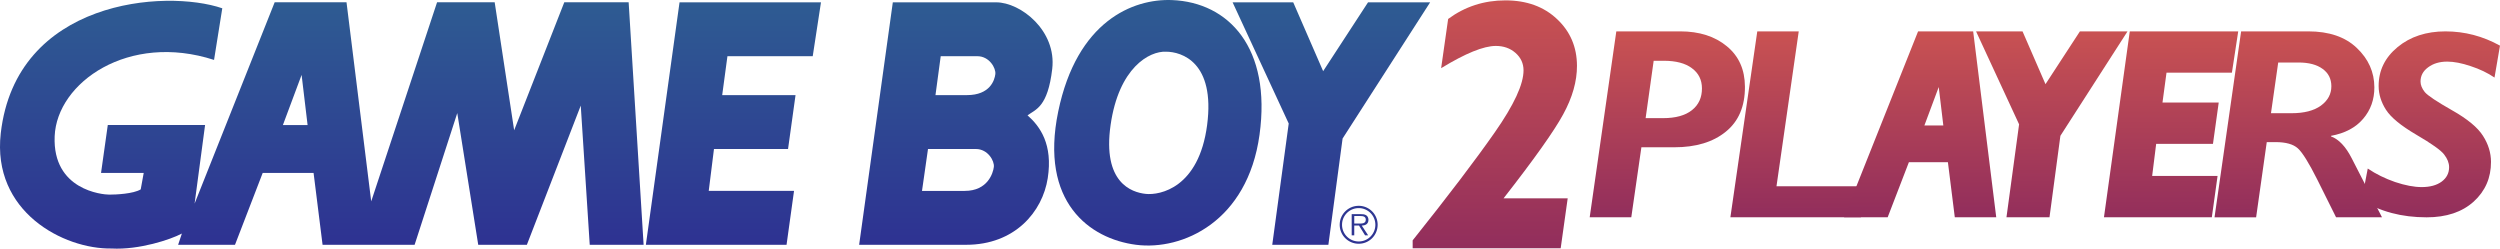 <?xml version="1.0" encoding="UTF-8" standalone="no"?>
<!-- Created by ERK -->

<svg
   width="262.21mm"
   height="26.08mm"
   viewBox="0 0 262.21 26.08"
   version="1.1"
   id="svg1"
   inkscape:version="1.3.2 (091e20e, 2023-11-25, custom)"
   sodipodi:docname="gb2players.svg"
   xmlns:inkscape="http://www.inkscape.org/namespaces/inkscape"
   xmlns:sodipodi="http://sodipodi.sourceforge.net/DTD/sodipodi-0.dtd"
   xmlns:xlink="http://www.w3.org/1999/xlink"
   xmlns="http://www.w3.org/2000/svg"
   xmlns:svg="http://www.w3.org/2000/svg">
  <sodipodi:namedview
     id="namedview1"
     pagecolor="#ffffff"
     bordercolor="#000000"
     borderopacity="0.25"
     inkscape:showpageshadow="2"
     inkscape:pageopacity="0.0"
     inkscape:pagecheckerboard="true"
     inkscape:deskcolor="#d1d1d1"
     inkscape:document-units="mm"
     inkscape:zoom="1.6471871"
     inkscape:cx="503.88933"
     inkscape:cy="-90.760788"
     inkscape:window-width="2560"
     inkscape:window-height="1351"
     inkscape:window-x="-9"
     inkscape:window-y="-9"
     inkscape:window-maximized="1"
     inkscape:current-layer="svg1" />
  <defs
     id="defs1">
    <linearGradient
       id="linearGradient18"
       gradientUnits="userSpaceOnUse"
       x1="127.571"
       y1="-0.713"
       x2="127.571"
       y2="98.787"
       gradientTransform="matrix(1,0,0,1,-9.5978193e-4,-6.4086325e-4)">
      <stop
         offset="0.005"
         style="stop-color:#c95252;stop-opacity:1;"
         id="stop15" />
      <stop
         offset="1"
         style="stop-color:#922e5c;stop-opacity:1;"
         id="stop18" />
    </linearGradient>
    <linearGradient
       id="linearGradient17"
       gradientUnits="userSpaceOnUse"
       x1="127.571"
       y1="-0.713"
       x2="127.571"
       y2="98.787"
       gradientTransform="matrix(1,0,0,1,-9.5978193e-4,-6.4086325e-4)">
      <stop
         offset="0"
         style="stop-color:#2e5c92"
         id="stop16" />
      <stop
         offset="1"
         style="stop-color:#2e3192"
         id="stop17" />
    </linearGradient>
    <linearGradient
       id="c"
       gradientUnits="userSpaceOnUse"
       x1="127.571"
       y1="-0.713"
       x2="127.571"
       y2="98.787"
       gradientTransform="matrix(0.265,0,0,0.265,-2.5403194e-4,-1.6987932e-4)">
      <stop
         offset=".005"
         style="stop-color:#2e5c92"
         id="stop5" />
      <stop
         offset="1"
         style="stop-color:#2e3192"
         id="stop6" />
    </linearGradient>
    <linearGradient
       id="b"
       gradientUnits="userSpaceOnUse"
       x1="290.738"
       y1="-0.713"
       x2="290.738"
       y2="98.787"
       gradientTransform="matrix(0.265,0,0,0.265,-2.5403671e-4,-1.7144553e-4)">
      <stop
         offset=".005"
         style="stop-color:#2e5c92"
         id="stop3" />
      <stop
         offset="1"
         style="stop-color:#2e3192"
         id="stop4" />
    </linearGradient>
    <linearGradient
       id="e"
       gradientUnits="userSpaceOnUse"
       x1="378.921"
       y1="-0.713"
       x2="378.921"
       y2="98.787"
       gradientTransform="matrix(0.265,0,0,0.265,-2.5403671e-4,-1.7144553e-4)">
      <stop
         offset=".005"
         style="stop-color:#2e5c92"
         id="stop9" />
      <stop
         offset="1"
         style="stop-color:#2e3192"
         id="stop10" />
    </linearGradient>
    <linearGradient
       id="d"
       gradientUnits="userSpaceOnUse"
       x1="458.994"
       y1="-0.713"
       x2="458.994"
       y2="98.787"
       gradientTransform="matrix(0.265,0,0,0.265,-2.5403671e-4,-1.7144553e-4)">
      <stop
         offset=".005"
         style="stop-color:#2e5c92"
         id="stop7" />
      <stop
         offset="1"
         style="stop-color:#2e3192"
         id="stop8" />
    </linearGradient>
    <linearGradient
       id="a"
       gradientUnits="userSpaceOnUse"
       x1="527.771"
       y1="-0.713"
       x2="527.771"
       y2="98.787"
       gradientTransform="matrix(0.265,0,0,0.265,-2.5403671e-4,-1.7144553e-4)">
      <stop
         offset=".005"
         style="stop-color:#2e5c92"
         id="stop1" />
      <stop
         offset="1"
         style="stop-color:#2e3192"
         id="stop2" />
    </linearGradient>
    <linearGradient
       id="f"
       gradientUnits="userSpaceOnUse"
       x1="538.598"
       y1="-0.713"
       x2="538.598"
       y2="98.787"
       gradientTransform="matrix(0.265,0,0,0.265,-2.5403671e-4,-1.7144553e-4)">
      <stop
         offset=".005"
         style="stop-color:#2e5c92"
         id="stop11" />
      <stop
         offset="1"
         style="stop-color:#2e3192"
         id="stop12" />
    </linearGradient>
    <linearGradient
       id="g"
       gradientUnits="userSpaceOnUse"
       x1="539.144"
       y1="-0.713"
       x2="539.144"
       y2="98.787"
       gradientTransform="matrix(0.265,0,0,0.265,-2.5403671e-4,-1.7144553e-4)">
      <stop
         offset=".005"
         style="stop-color:#2e5c92"
         id="stop13" />
      <stop
         offset="1"
         style="stop-color:#2e3192"
         id="stop14" />
    </linearGradient>
    <linearGradient
       id="linearGradient22"
       gradientUnits="userSpaceOnUse"
       x1="539.144"
       y1="-0.713"
       x2="539.144"
       y2="98.787"
       gradientTransform="translate(208.356,-171.036)">
      <stop
         offset="0"
         style="stop-color:#2e5c92"
         id="stop21" />
      <stop
         offset="1"
         style="stop-color:#2e3192"
         id="stop22" />
    </linearGradient>
    <linearGradient
       id="linearGradient6"
       gradientUnits="userSpaceOnUse"
       x1="127.571"
       y1="-0.713"
       x2="127.571"
       y2="98.787"
       gradientTransform="matrix(1,0,0,1,-9.5978193e-4,-6.4086325e-4)">
      <stop
         offset="0.005"
         style="stop-color:#2e5c92"
         id="stop1-2" />
      <stop
         offset="1"
         style="stop-color:#2e3192"
         id="stop2-2" />
    </linearGradient>
    <linearGradient
       inkscape:collect="always"
       xlink:href="#linearGradient18"
       id="linearGradient1-2"
       gradientUnits="userSpaceOnUse"
       x1="241.835"
       y1="107.473"
       x2="241.835"
       y2="204.534"
       gradientTransform="matrix(0.198,0,0,0.198,149.626,-81.277)" />
    <linearGradient
       inkscape:collect="always"
       xlink:href="#linearGradient18"
       id="linearGradient7"
       gradientUnits="userSpaceOnUse"
       gradientTransform="matrix(0.203,0,0,0.203,102.859,-60.182)"
       x1="527.771"
       y1="-0.713"
       x2="527.771"
       y2="98.787" />
    <linearGradient
       inkscape:collect="always"
       xlink:href="#linearGradient18"
       id="linearGradient8"
       gradientUnits="userSpaceOnUse"
       gradientTransform="matrix(0.203,0,0,0.203,163.457,-60.182)"
       x1="290.738"
       y1="-0.713"
       x2="290.738"
       y2="98.787" />
    <linearGradient
       inkscape:collect="always"
       xlink:href="#linearGradient18"
       id="linearGradient16"
       x1="44.761"
       y1="-30.74"
       x2="44.761"
       y2="-4.955"
       gradientUnits="userSpaceOnUse"
       gradientTransform="matrix(0.75,0,0,0.75,149.935,-36.923)" />
    <linearGradient
       inkscape:collect="always"
       xlink:href="#linearGradient18"
       id="linearGradient19"
       x1="26.175"
       y1="-30.679"
       x2="26.175"
       y2="-4.732"
       gradientUnits="userSpaceOnUse"
       gradientTransform="matrix(0.75,0,0,0.75,149.935,-36.923)" />
    <linearGradient
       inkscape:collect="always"
       xlink:href="#linearGradient18"
       id="linearGradient27"
       x1="114.463"
       y1="-30.732"
       x2="114.463"
       y2="-4.793"
       gradientUnits="userSpaceOnUse"
       gradientTransform="matrix(0.75,0,0,0.75,149.935,-36.923)" />
    <linearGradient
       inkscape:collect="always"
       xlink:href="#linearGradient18"
       id="linearGradient29"
       x1="133.621"
       y1="-30.725"
       x2="133.621"
       y2="-4.692"
       gradientUnits="userSpaceOnUse"
       gradientTransform="matrix(0.75,0,0,0.75,149.935,-36.923)" />
    <linearGradient
       inkscape:collect="always"
       xlink:href="#b"
       id="linearGradient30"
       gradientUnits="userSpaceOnUse"
       gradientTransform="matrix(0.265,0,0,0.265,-2.5403671e-4,-1.7144553e-4)"
       x1="290.738"
       y1="-0.713"
       x2="290.738"
       y2="98.787" />
    <linearGradient
       inkscape:collect="always"
       xlink:href="#a"
       id="linearGradient31"
       gradientUnits="userSpaceOnUse"
       gradientTransform="matrix(0.265,0,0,0.265,-2.5403671e-4,-1.7144553e-4)"
       x1="527.771"
       y1="-0.713"
       x2="527.771"
       y2="98.787" />
    <linearGradient
       inkscape:collect="always"
       xlink:href="#linearGradient18"
       id="linearGradient9"
       gradientUnits="userSpaceOnUse"
       x1="5.221"
       y1="-30.748"
       x2="5.221"
       y2="-5.018"
       gradientTransform="translate(146.095,-29.234)" />
  </defs>
  <g
     id="g29"
     inkscape:label="Gameboy"
     style="display:inline">
    <path
       fill="url(#c)"
       d="m 29.671,13.114 1.962,-5.258 0.628,5.258 z m -2.119,5.024 h 5.337 l 0.943,7.535 h 9.654 l 4.474,-13.814 2.198,13.814 h 5.102 l 5.651,-14.599 0.942,14.599 h 5.651 L 65.935,0.241 H 59.184 L 53.926,13.663 51.884,0.241 h -6.043 L 38.934,21.12 36.344,0.241 H 28.808 L 20.41,21.355 21.509,13.113 H 11.305 l -0.707,5.024 h 4.475 l -0.314,1.727 c -0.785,0.47 -2.59,0.549 -3.296,0.549 -0.706,0 -5.965,-0.47 -5.73,-6.122 C 5.967,8.639 13.503,3.381 22.45,6.285 L 23.314,0.869 C 17.349,-1.171 1.681,-0.03 0.08,13.977 -0.861,22.218 6.674,26.143 11.697,26.065 c 2.904,0.157 6.201,-0.942 7.378,-1.57 l -0.392,1.178 h 5.965 z"
       id="path6"
       inkscape:label="GAM"
       style="fill:url(#c);stroke-width:0.265" />
    <path
       fill="url(#b)"
       d="m 82.496,25.675 0.785,-5.654 H 74.335 l 0.549,-4.393 h 7.769 l 0.786,-5.652 h -7.692 l 0.55,-4.083 h 8.946 L 86.108,0.242 H 71.273 L 67.741,25.675 Z"
       id="path4"
       inkscape:label="E"
       style="fill:url(#linearGradient30);stroke-width:0.265" />
    <path
       fill="url(#e)"
       d="m 98.116,9.976 h 3.297 c 2.433,0 2.904,-1.57 2.982,-2.197 0.079,-0.628 -0.627,-1.884 -1.883,-1.884 H 98.666 Z M 96.703,20.023 h 4.475 c 2.432,0 2.982,-1.883 3.06,-2.512 0.079,-0.628 -0.627,-1.883 -1.883,-1.883 h -5.023 z m -6.593,5.652 3.532,-25.431 h 10.832 c 2.591,0 6.358,2.983 5.888,6.986 -0.471,4.003 -1.727,4.239 -2.591,4.866 1.335,1.177 2.669,3.061 2.12,6.593 -0.55,3.533 -3.454,6.986 -8.556,6.986 z"
       id="path10"
       inkscape:label="B"
       style="fill:url(#e);stroke-width:0.265" />
    <path
       fill="url(#d)"
       d="m 122.92,0.007 c -4.082,-0.157 -9.969,2.198 -11.931,11.696 -1.962,9.497 3.296,13.343 8.163,13.971 4.867,0.628 11.696,-2.433 12.952,-11.538 C 133.36,5.03 128.885,0.243 122.92,0.007 Z m -0.628,5.416 c 1.648,0 5.18,1.099 4.316,7.692 -0.864,6.593 -4.945,7.378 -6.436,7.221 -1.492,-0.157 -4.553,-1.177 -3.689,-7.221 0.863,-6.043 4.081,-7.77 5.809,-7.692 z"
       id="path8"
       inkscape:label="O"
       style="fill:url(#d);stroke-width:0.265" />
    <path
       fill="url(#a)"
       d="m 129.279,0.242 h 6.358 l 3.14,7.223 4.709,-7.223 h 6.513 l -9.183,14.286 -1.491,11.146 h -5.886 l 1.727,-12.718 z"
       id="path2"
       inkscape:label="Y"
       style="fill:url(#linearGradient31);stroke-width:0.265" />
    <path
       fill="url(#f)"
       d="m 142.509,21.827 c -0.968,0 -1.75,0.781 -1.75,1.744 a 1.748,1.748 0 0 0 1.75,1.755 c 0.963,0 1.744,-0.781 1.744,-1.755 a 1.745,1.745 0 0 0 -1.744,-1.744 v -0.24 a 1.984,1.984 0 0 1 1.984,1.984 c 0,1.104 -0.886,1.994 -1.984,1.994 a 1.991,1.991 0 0 1 -1.995,-1.994 c 0,-1.094 0.89,-1.984 1.995,-1.984 z"
       id="path12"
       inkscape:label="Circle"
       style="fill:url(#f);stroke-width:0.265" />
    <path
       fill="url(#g)"
       d="m 142.038,22.658 h 0.636 c 0.276,0 0.577,0.041 0.577,0.386 0,0.453 -0.484,0.401 -0.796,0.401 l -0.416,-5.3e-4 v 0.214 h 0.501 l 0.635,1.026 h 0.323 l -0.672,-1.026 c 0.396,-0.01 0.703,-0.171 0.703,-0.609 0,-0.188 -0.083,-0.386 -0.25,-0.48 -0.166,-0.099 -0.355,-0.109 -0.542,-0.109 h -0.967 v 2.223 h 0.27 v -2.026 z"
       id="path14"
       inkscape:label="R"
       style="fill:url(#g);stroke-width:0.265" />
  </g>
  <g
     id="g8"
     inkscape:label="2Players"
     transform="translate(5.275,60.037)">
    <path
       d="m 159.151,-39.234 -0.735,5.236 H 142.892 l -0.003,-0.827 c 3.746,-4.691 6.619,-8.47 8.619,-11.336 2.013,-2.878 3.017,-5.046 3.011,-6.504 -0.003,-0.723 -0.282,-1.329 -0.838,-1.819 -0.556,-0.49 -1.246,-0.735 -2.071,-0.735 -1.276,0 -3.187,0.778 -5.733,2.333 l 0.735,-5.163 c 1.761,-1.298 3.763,-1.948 6.005,-1.948 2.23,0 4.037,0.655 5.42,1.966 1.384,1.298 2.079,2.927 2.087,4.887 0.006,1.629 -0.477,3.332 -1.45,5.108 -0.96,1.764 -3.044,4.697 -6.25,8.801 z"
       style="font-style:italic;font-weight:bold;font-size:38.112px;line-height:0;font-family:'Gill Sans MT';-inkscape-font-specification:'Gill Sans MT Bold Italic';text-align:center;letter-spacing:-3.324px;word-spacing:0px;text-anchor:middle;fill:url(#linearGradient9);stroke-width:3.474;paint-order:stroke markers fill"
       id="path3"
       inkscape:label="2" />
    <g
       id="g1"
       inkscape:label="Players"
       transform="translate(0,3.249)">
      <path
         d="m 164.251,-59.996 h 6.697 c 2.007,0 3.64,0.521 4.897,1.563 1.257,1.033 1.889,2.447 1.896,4.243 0.008,2.057 -0.662,3.629 -2.009,4.718 -1.337,1.089 -3.137,1.633 -5.399,1.633 h -3.452 l -1.06,7.342 h -4.362 z m 3.918,3.085 -0.844,6.016 h 1.836 c 1.312,0 2.32,-0.279 3.023,-0.838 0.703,-0.558 1.053,-1.321 1.049,-2.289 -0.003,-0.893 -0.354,-1.596 -1.051,-2.108 -0.687,-0.521 -1.672,-0.782 -2.955,-0.782 z"
         style="font-style:italic;font-weight:bold;font-size:38.112px;line-height:0;font-family:'Gill Sans MT';-inkscape-font-specification:'Gill Sans MT Bold Italic';text-align:center;letter-spacing:-3.324px;word-spacing:0px;text-anchor:middle;fill:url(#linearGradient19);stroke-width:2.639;paint-order:stroke markers fill"
         id="path1-6"
         inkscape:label="P" />
      <path
         d="m 183.384,-59.996 -2.334,16.248 h 9.327 l -0.473,3.252 h -13.689 l 2.821,-19.5 z"
         style="font-style:italic;font-weight:bold;font-size:38.112px;line-height:0;font-family:'Gill Sans MT';-inkscape-font-specification:'Gill Sans MT Bold Italic';text-align:center;letter-spacing:-3.324px;word-spacing:0px;text-anchor:middle;fill:url(#linearGradient16);stroke-width:2.639;paint-order:stroke markers fill"
         id="path1-0"
         inkscape:label="L" />
      <path
         d="m 195.901,-59.996 -7.764,19.5 h 4.574 l 2.226,-5.778 h 4.092 l 0.723,5.778 h 4.346 l -2.42,-19.5 z m 2.166,5.838 0.482,4.032 h -1.986 z"
         style="display:inline;fill:url(#linearGradient1-2);stroke-width:1.217;paint-order:stroke markers fill"
         id="path22-1"
         sodipodi:nodetypes="ccccccccccccc"
         inkscape:label="A" />
      <path
         fill="url(#a)"
         d="m 201.981,-59.996 h 4.875 l 2.408,5.538 3.611,-5.538 h 4.993 l -7.041,10.954 -1.143,8.546 h -4.513 l 1.324,-9.751 z"
         id="path2-2"
         inkscape:label="Y"
         style="fill:url(#linearGradient7);stroke-width:0.203" />
      <path
         fill="url(#b)"
         d="m 226.71,-40.496 0.602,-4.335 h -6.86 l 0.421,-3.369 h 5.957 l 0.603,-4.333 h -5.898 l 0.422,-3.13 h 6.859 l 0.663,-4.333 h -11.374 l -2.708,19.5 z"
         id="path4-9"
         inkscape:label="E"
         style="fill:url(#linearGradient8);stroke-width:0.203" />
      <path
         d="m 229.783,-59.996 h 7.035 c 2.193,0 3.894,0.582 5.103,1.745 1.218,1.154 1.831,2.526 1.837,4.118 0.005,1.284 -0.388,2.387 -1.177,3.308 -0.78,0.921 -1.904,1.517 -3.371,1.787 l 2e-4,0.056 c 0.824,0.307 1.546,1.07 2.168,2.289 l 3.181,6.198 h -4.817 l -1.968,-3.95 c -0.878,-1.749 -1.558,-2.843 -2.039,-3.28 -0.481,-0.437 -1.261,-0.656 -2.338,-0.656 h -0.925 l -1.116,7.887 h -4.362 z m 3.89,3.266 -0.759,5.318 h 2.159 c 1.322,0 2.349,-0.265 3.081,-0.796 0.732,-0.54 1.097,-1.219 1.094,-2.038 -0.003,-0.772 -0.309,-1.377 -0.917,-1.815 -0.609,-0.447 -1.452,-0.67 -2.529,-0.67 z"
         style="font-style:italic;font-weight:bold;font-size:38.112px;line-height:0;font-family:'Gill Sans MT';-inkscape-font-specification:'Gill Sans MT Bold Italic';text-align:center;letter-spacing:-3.324px;word-spacing:0px;text-anchor:middle;fill:url(#linearGradient27);stroke-width:2.639;paint-order:stroke markers fill"
         id="path1-4"
         inkscape:label="R"
         sodipodi:nodetypes="cscccccccccssccccccscccsc" />
      <path
         d="m 256.934,-58.499 -0.575,3.348 c -0.718,-0.49 -1.55,-0.889 -2.496,-1.197 -0.937,-0.318 -1.758,-0.476 -2.465,-0.476 -0.802,0 -1.469,0.2 -2.002,0.599 -0.533,0.39 -0.799,0.889 -0.796,1.497 0.001,0.363 0.151,0.73 0.448,1.102 0.307,0.363 1.259,0.998 2.856,1.905 1.607,0.907 2.689,1.801 3.246,2.681 0.557,0.871 0.837,1.778 0.841,2.722 0.006,1.678 -0.6,3.071 -1.817,4.178 -1.218,1.098 -2.862,1.647 -4.934,1.647 -2.625,0 -4.894,-0.603 -6.808,-1.81 l 0.632,-3.307 c 0.861,0.581 1.818,1.052 2.869,1.415 1.061,0.354 1.992,0.531 2.794,0.531 0.869,0 1.565,-0.191 2.088,-0.572 0.524,-0.39 0.784,-0.898 0.782,-1.524 -0.002,-0.435 -0.175,-0.875 -0.52,-1.32 -0.336,-0.445 -1.312,-1.139 -2.929,-2.082 -1.607,-0.943 -2.665,-1.814 -3.174,-2.613 -0.509,-0.798 -0.765,-1.624 -0.768,-2.477 -0.006,-1.633 0.657,-2.998 1.989,-4.096 1.332,-1.098 3.006,-1.647 5.02,-1.647 2.014,0 3.92,0.499 5.719,1.497 z"
         style="font-style:italic;font-weight:bold;font-size:38.112px;line-height:0;font-family:'Gill Sans MT';-inkscape-font-specification:'Gill Sans MT Bold Italic';text-align:center;letter-spacing:-3.324px;word-spacing:0px;text-anchor:middle;fill:url(#linearGradient29);stroke-width:2.573;paint-order:stroke markers fill"
         id="path1-66"
         inkscape:label="S" />
    </g>
  </g>
</svg>
